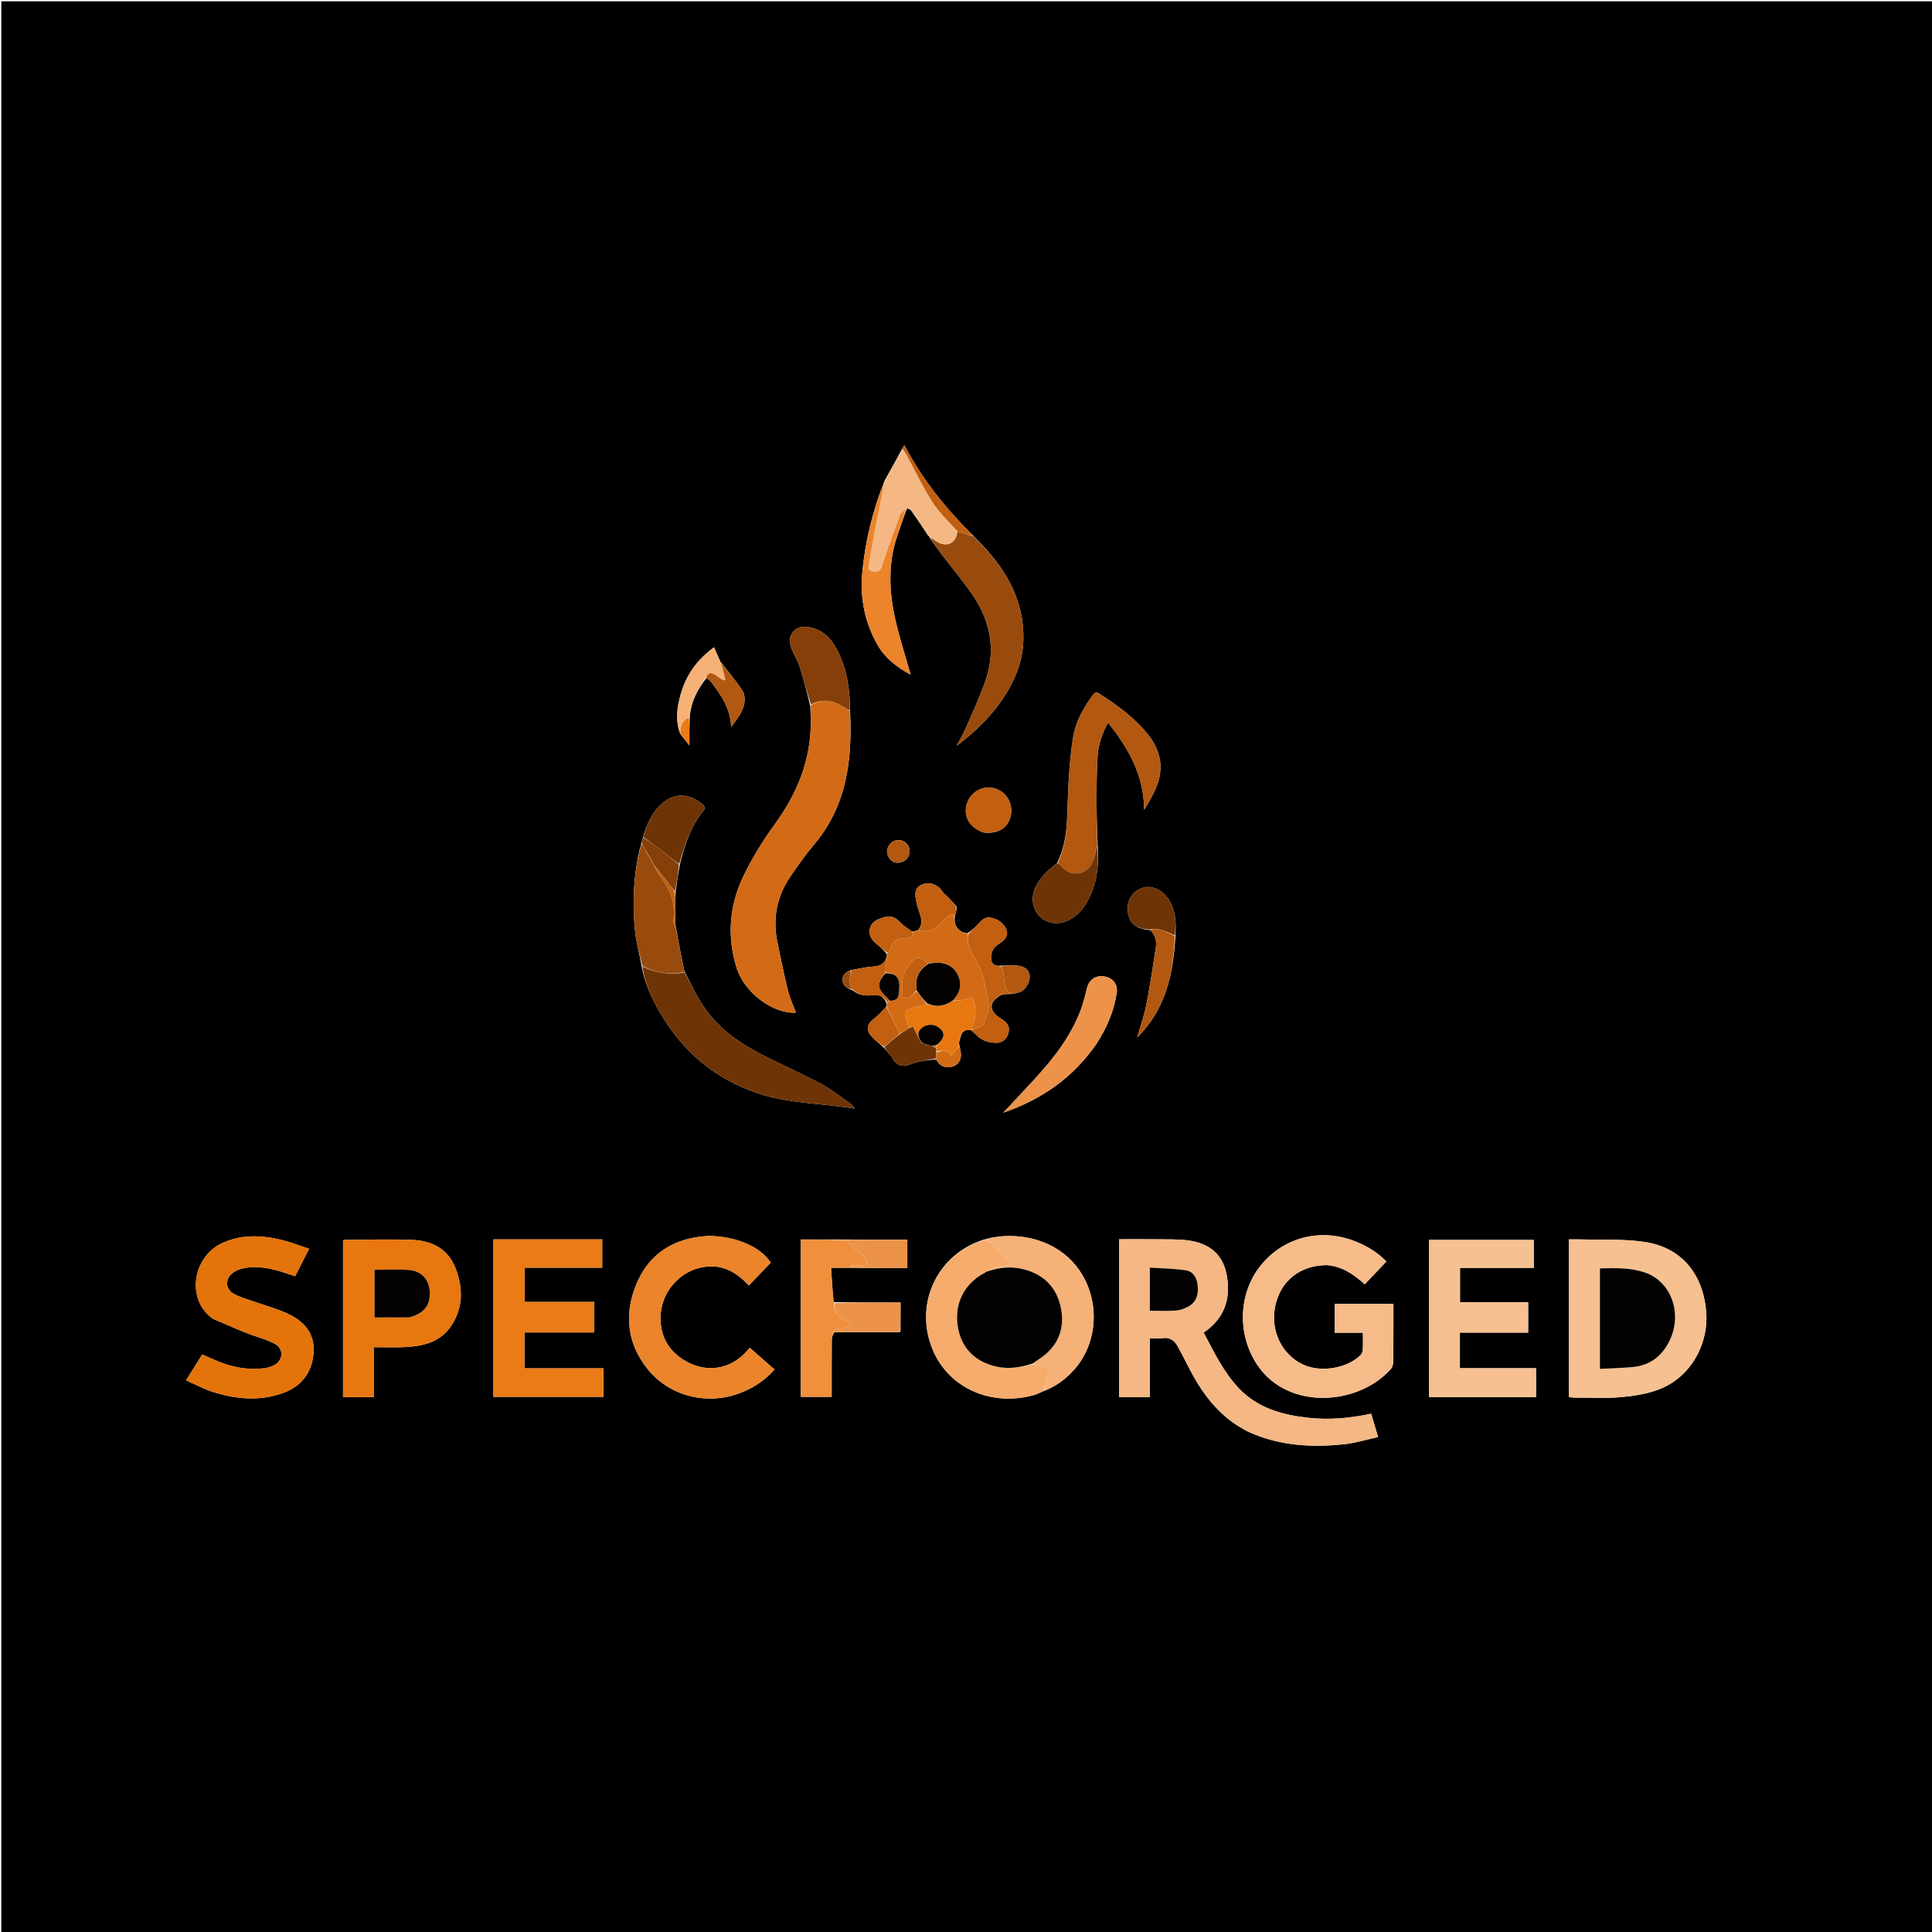 <svg version="1.1" id="Layer_1" xmlns="http://www.w3.org/2000/svg" xmlns:xlink="http://www.w3.org/1999/xlink" x="0px" y="0px"
	 width="100%" viewBox="0 0 1484 1484" enable-background="new 0 0 1484 1484" xml:space="preserve">
<path fill="#000000" opacity="1" stroke="none"
	d="
M677,1485
	C451.333,1485 226.167,1485 1,1485
	C1,990.333 1,495.667 1,1
	C495.666,1 990.333,1 1485,1
	C1485,495.666 1485,990.333 1485,1485
	C1215.833,1485 946.667,1485 677,1485
M739.107,793.104
	C739.107,793.104 739.12,793.217 739.637,793.023
	C739.839,792.727 740.042,792.431 740.115,792.113
	C740.115,792.113 740.107,792.244 740.717,792.082
	C741.004,791.781 741.29,791.481 742.305,791.187
	C743.517,791.159 744.73,791.131 745.864,791.079
	C745.864,791.079 745.841,791.158 746.295,791.646
	C747.652,792.858 749.09,793.992 750.351,795.296
	C754.308,799.387 759.351,800.821 764.768,800.994
	C770.291,801.17 774.122,797.504 774.838,792.042
	C775.536,786.714 771.963,784.422 768.208,782.02
	C759.165,776.236 759.521,769.033 769.509,763.984
	C769.662,763.909 769.816,763.835 770.743,763.784
	C772.544,763.618 774.346,763.453 776.811,763.499
	C779.2,762.974 781.789,762.865 783.937,761.837
	C788.425,759.687 791.793,752.946 790.714,748.471
	C789.432,743.149 784.898,741.972 780.359,741.607
	C776.601,741.304 772.778,741.81 768.214,741.738
	C764.625,742.437 761.917,740.51 761.404,737.518
	C760.928,734.749 761.62,731.241 763.076,728.831
	C764.525,726.434 767.589,725.026 769.903,723.133
	C772.853,720.719 774.565,717.69 772.984,713.921
	C770.814,708.746 766.416,706.035 761.153,704.92
	C756.588,703.953 753.818,706.992 751.07,710.076
	C748.9,712.511 746.353,714.61 743.314,716.768
	C742.432,716.769 741.55,716.771 740.241,716.291
	C739.83,716.2 739.419,716.109 738.493,715.566
	C734.438,713.177 732.804,709.53 733.376,704.373
	C733.827,702.575 734.278,700.777 734.862,698.328
	C734.787,697.896 734.712,697.464 734.727,696.332
	C732.936,694.313 731.194,692.249 729.341,690.289
	C727.353,688.187 724.811,686.464 723.317,684.071
	C720.821,680.074 715.239,677.575 709.969,678.859
	C705.365,679.981 702.63,683.123 703.175,688.438
	C703.657,693.141 705.158,697.8 706.682,702.318
	C708.24,706.938 708.441,711.075 704.85,714.807
	C704.85,714.807 704.886,714.702 704.161,714.786
	C703.255,715.127 702.349,715.469 701.203,715.584
	C701.203,715.584 700.885,715.678 700.299,715.368
	C697.218,713.017 693.749,711.024 691.151,708.225
	C687.688,704.494 683.905,703.018 679.132,704.532
	C674.341,706.052 669.361,707.686 668.139,713.46
	C666.982,718.928 670.125,722.53 674.104,725.695
	C676.547,727.639 678.765,729.866 681.084,732.692
	C681.189,733.163 681.295,733.634 681.111,734.775
	C679.711,740.336 675.988,742.139 670.456,742.446
	C664.955,742.752 659.519,744.221 653.349,745.193
	C649.815,746.688 646.801,748.988 647.138,753.088
	C647.492,757.381 651.06,759.152 655.209,760.849
	C659.768,764.567 665.071,765.107 670.64,764.422
	C675.429,763.833 679.077,765.29 680.904,770.745
	C680.934,771.497 680.965,772.249 680.587,773.544
	C677.586,776.51 674.886,779.891 671.514,782.348
	C666.206,786.217 664.904,790.835 669.194,795.795
	C671.969,799.003 675.602,801.47 679.097,804.887
	C681.318,807.58 683.969,810.029 685.674,813.017
	C689.446,819.63 694.143,819.499 700.609,817.022
	C706.354,814.822 712.754,814.331 719.049,813.773
	C721.515,818.678 725.989,820.715 731.252,819.329
	C736.065,818.062 738.532,814.385 738.055,808.775
	C737.89,806.841 737.183,804.952 736.783,802.334
	C736.687,801.872 736.591,801.409 736.766,800.227
	C737.321,798.287 737.876,796.348 738.44,794.245
	C738.44,794.245 738.378,794.396 738.841,794.107
	C738.967,793.772 739.094,793.438 739.107,793.104
M518.522,695.497
	C518.478,695.317 518.434,695.138 518.551,694.203
	C518.572,691.179 518.594,688.155 519.036,684.414
	C519.98,677.602 520.924,670.789 522.336,663.398
	C526.181,648.556 530.696,634.031 540.893,622.005
	C541.442,621.357 541.089,618.984 540.352,618.349
	C531.148,610.425 519.512,607.544 508.465,617.313
	C500.798,624.094 496.753,633.242 493.761,643.633
	C493.431,645.031 493.101,646.429 492.425,648.301
	C492.335,648.874 492.244,649.447 491.969,650.486
	C491.97,650.654 491.971,650.821 491.545,651.625
	C486.668,671.9 485.707,692.502 487.564,713.142
	C488.437,722.838 491.171,732.366 492.984,742.785
	C495.308,755.594 500.8,767.181 507.273,778.271
	C524.374,807.57 548.743,828.243 580.971,839.374
	C605.242,847.758 630.905,847.313 656.608,851.58
	C655.012,849.807 654.104,848.329 652.798,847.426
	C645.294,842.238 638.065,836.493 630.052,832.237
	C614.767,824.117 598.856,817.181 583.503,809.182
	C567.261,800.72 552.448,790.042 541.734,774.98
	C535.515,766.237 530.978,756.299 525.655,746.156
	C523.377,734.751 521.099,723.346 518.895,711.018
	C518.702,706.016 518.508,701.013 518.522,695.497
M748.012,412.008
	C748.012,412.008 747.851,412.005 747.531,411.444
	C726.68,390.918 708.47,368.36 694.602,341.852
	C693.864,343.292 693.426,344.148 692.552,345.512
	C688.353,353.25 684.154,360.988 679.458,369.247
	C670.285,392.303 664.384,416.225 662.254,440.891
	C660.602,460.024 664.43,478.387 674.007,495.275
	C679.817,505.52 688.701,512.352 699.487,518.206
	C696.024,506.18 692.595,495.067 689.636,483.831
	C683.255,459.604 680.958,435.308 689.402,410.997
	C691.743,404.257 693.967,397.476 696.722,390.242
	C697.782,390.825 699.211,391.145 699.841,392.032
	C704.307,398.314 708.609,404.712 713.033,411.59
	C713.316,411.759 713.599,411.929 713.904,412.089
	C713.904,412.089 713.894,412.112 713.903,412.821
	C716.819,416.85 719.663,420.935 722.667,424.897
	C731.106,436.026 740.239,446.687 747.95,458.295
	C761.446,478.611 764.916,500.81 756.56,524.063
	C752.351,535.778 747.179,547.156 742.201,558.581
	C740.058,563.497 737.302,568.146 734.825,572.917
	C750.572,560.884 764.357,547.288 774.323,530.213
	C781.32,518.226 785.748,505.472 786.055,491.469
	C786.754,459.593 771.48,435.24 749.413,413.543
	C748.945,413.085 748.477,412.627 748.012,412.008
M553.706,508.722
	C553.491,508.531 553.275,508.341 552.963,507.401
	C551.508,504.108 550.054,500.814 548.46,497.205
	C535.683,506.492 527.068,518.323 522.878,533.229
	C520.111,543.075 518.57,553.024 522.504,563.651
	C524.794,566.546 527.084,569.441 529.555,572.565
	C529.555,564.585 529.555,557.738 529.826,550.135
	C530.825,539.091 535.616,529.624 542.742,520.694
	C543.945,521.761 545.358,522.667 546.317,523.921
	C554.126,534.131 561.261,544.664 561.583,558.546
	C565.163,553.61 568.966,548.831 570.925,543.388
	C572.248,539.709 572.465,534.184 570.568,531.078
	C565.799,523.269 559.551,516.364 553.966,508.993
	C553.966,508.993 553.913,509.104 553.706,508.722
M883.529,714.454
	C887.24,717.928 888.558,722.533 887.881,727.195
	C885.708,742.155 883.386,757.11 880.465,771.937
	C878.799,780.392 875.854,788.595 873.485,796.911
	C895.282,775.412 901.348,748.159 902.88,718.22
	C903.429,709.165 903.094,700.266 898.457,692.079
	C894.24,684.633 885.921,680.084 879.158,681.587
	C870.72,683.462 865.352,690.99 866.239,699.705
	C867.193,709.084 872.585,713.646 883.529,714.454
M691.018,1023.246
	C691.018,1023.246 691.239,1023.093 691.239,1023.093
	C691.239,1023.093 691.029,1023.017 691.731,1022.341
	C691.731,1015.092 691.731,1007.842 691.731,1000.481
	C674.469,1000.481 657.72,1000.481 640.105,1000.219
	C639.521,991.596 638.938,982.973 638.319,973.811
	C649.442,973.811 659.184,973.811 669.863,973.987
	C678.781,973.987 687.698,973.987 696.93,973.987
	C696.93,966.404 696.93,959.381 696.93,952.194
	C677.776,952.194 658.9,952.194 639.094,952.039
	C631.162,952.039 623.229,952.039 615.113,952.039
	C615.113,992.863 615.113,1032.882 615.113,1072.938
	C623.087,1072.938 630.778,1072.938 638.832,1072.938
	C638.832,1057.847 638.781,1043.214 638.898,1028.583
	C638.912,1026.784 639.824,1024.993 640.842,1023.419
	C641.375,1023.303 641.908,1023.187 642.928,1023.38
	C643.473,1023.277 644.018,1023.173 645.376,1023.397
	C660.555,1023.281 675.735,1023.165 691.018,1023.246
M802.807,1068.077
	C811.711,1064.474 819.279,1058.722 825.448,1051.651
	C843.87,1030.538 844.897,997.993 828.683,975.186
	C809.144,947.701 773.16,945.778 753.209,952.973
	C718.551,965.408 702.193,1002.86 716.521,1036.97
	C728.836,1066.29 761.667,1080.847 794.518,1071.458
	C797.131,1070.71 799.548,1069.273 802.807,1068.077
M811.917,663.064
	C808.647,665.885 805.105,668.453 802.191,671.603
	C799.631,674.37 797.373,677.588 795.686,680.96
	C791.541,689.242 792.926,698.15 798.814,704.074
	C804.077,709.37 813.221,710.838 821.1,706.58
	C825.341,704.289 829.557,700.942 832.275,697.025
	C842.072,682.909 844.414,666.817 843.107,649.066
	C842.827,639.083 842.324,629.099 842.323,619.116
	C842.321,606.158 842.225,593.165 843.118,580.253
	C843.707,571.727 846.538,563.516 851.086,555.007
	C867.209,575.164 878.75,596.042 878.815,621.967
	C881.943,617.077 884.618,612.296 886.961,607.358
	C894.344,591.795 892.423,577.35 881.6,563.964
	C871.182,551.078 858.03,541.526 844.205,532.728
	C841.436,530.966 840.358,532.677 839.033,534.48
	C831.837,544.271 826.016,554.989 824.173,566.908
	C821.921,581.477 820.905,596.297 820.322,611.047
	C819.627,628.673 820.316,646.394 811.917,663.064
M622.342,542.04
	C622.488,545.865 622.718,549.689 622.765,553.515
	C623.127,583.407 612.474,609.276 595.086,633.2
	C585.934,645.793 577.598,659.26 570.897,673.289
	C560.203,695.682 558.306,719.434 565.805,743.4
	C571.823,762.634 593.745,778.799 611.368,777.848
	C609.342,772.364 606.735,766.904 605.318,761.151
	C602.214,748.544 599.56,735.819 597.001,723.085
	C593.41,705.219 596.763,688.558 606.943,673.495
	C612.717,664.951 618.719,656.488 625.362,648.616
	C650.623,618.682 654.788,583.266 652.933,545.196
	C652.804,529.017 650.437,513.297 642.78,498.797
	C638.429,490.555 632.336,484.156 622.773,482.032
	C617.613,480.886 612.595,481.091 609.051,485.527
	C605.662,489.771 606.419,494.614 608.451,499.261
	C610.319,503.533 612.814,507.588 614.207,512
	C617.254,521.651 619.777,531.467 622.342,542.04
M950.453,1095.011
	C953.5,1096.717 956.436,1098.671 959.611,1100.091
	C982.978,1110.547 1007.596,1111.983 1032.567,1109.313
	C1041.183,1108.392 1049.616,1105.764 1058.536,1103.828
	C1056.517,1097.07 1054.875,1091.573 1053.178,1085.892
	C1036.829,1089.396 1020.82,1090.858 1004.6,1089.008
	C984.842,1086.754 966.298,1081.671 951.923,1066.741
	C939.862,1054.213 932.593,1038.668 924.492,1023.555
	C925.828,1022.608 926.953,1021.894 927.985,1021.066
	C941.889,1009.915 945.428,995.085 942.07,978.456
	C938.846,962.489 927.647,954.615 912.168,952.722
	C904.439,951.777 896.553,952.011 888.736,951.914
	C879.122,951.794 869.505,951.886 859.63,951.886
	C859.63,992.695 859.63,1032.88 859.63,1073.098
	C867.593,1073.098 875.162,1073.098 883.153,1073.098
	C883.153,1057.965 883.153,1043.189 883.153,1027.927
	C886.681,1027.927 889.856,1028.313 892.9,1027.845
	C898.867,1026.927 902.371,1029.965 904.923,1034.647
	C908.027,1040.343 910.907,1046.161 913.903,1051.916
	C922.704,1068.826 933.645,1083.937 950.453,1095.011
M1019.266,971.776
	C1030.821,972.602 1039.756,978.816 1048.306,986.468
	C1054.012,980.452 1059.439,974.73 1064.906,968.966
	C1057.832,961.698 1049.961,957.149 1041.4,953.68
	C1013.735,942.471 983.731,950.833 966.495,974.543
	C949.776,997.542 951.083,1030.637 968.91,1052.657
	C993.312,1082.799 1043.783,1078.924 1068.315,1051.59
	C1069.493,1050.277 1070.117,1048.025 1070.146,1046.196
	C1070.337,1034.373 1070.293,1022.545 1070.323,1010.719
	C1070.33,1007.632 1070.323,1004.545 1070.323,1001.603
	C1054.79,1001.603 1040.042,1001.603 1025.276,1001.603
	C1025.276,1009.065 1025.276,1016.12 1025.276,1023.678
	C1032.572,1023.678 1039.514,1023.678 1046.866,1023.678
	C1046.866,1028.493 1047.043,1032.817 1046.767,1037.113
	C1046.674,1038.569 1045.758,1040.296 1044.67,1041.313
	C1034.018,1051.272 1014.311,1054.331 1001.078,1048.231
	C984.477,1040.58 975.567,1021.939 979.533,1003.161
	C983.605,983.887 998.427,971.886 1019.266,971.776
M1205.053,963.529
	C1205.053,999.984 1205.053,1036.439 1205.053,1073.085
	C1206.631,1073.269 1207.756,1073.515 1208.88,1073.514
	C1220.873,1073.501 1232.932,1074.205 1244.839,1073.176
	C1254.832,1072.313 1265.157,1070.738 1274.443,1067.162
	C1298.521,1057.891 1313.024,1032.312 1310.437,1006.203
	C1307.638,977.954 1291.212,958.333 1263.712,954.038
	C1247.404,951.491 1230.533,952.541 1213.914,952.006
	C1211.14,951.917 1208.361,951.994 1205.054,951.994
	C1205.054,955.959 1205.054,959.25 1205.053,963.529
M385.636,951.973
	C383.492,951.973 381.347,951.973 378.98,951.973
	C378.98,992.637 378.98,1032.866 378.98,1072.965
	C407.379,1072.965 435.41,1072.965 463.509,1072.965
	C463.509,1065.512 463.509,1058.585 463.509,1051.014
	C443.139,1051.014 423.067,1051.014 402.862,1051.014
	C402.862,1041.619 402.862,1032.875 402.862,1023.471
	C420.917,1023.471 438.622,1023.471 456.498,1023.471
	C456.498,1015.405 456.498,1008.006 456.498,1000.017
	C438.402,1000.017 420.672,1000.017 403.101,1000.017
	C403.101,991.034 403.101,982.653 403.101,973.732
	C423.181,973.732 442.758,973.732 462.571,973.732
	C462.571,966.231 462.571,959.286 462.571,951.974
	C437.172,951.974 411.886,951.974 385.636,951.973
M1158.494,1023.616
	C1163.578,1023.616 1168.663,1023.616 1173.808,1023.616
	C1173.808,1015.506 1173.808,1008.228 1173.808,1000.246
	C1156.24,1000.246 1138.877,1000.246 1121.451,1000.246
	C1121.451,991.145 1121.451,982.753 1121.451,973.86
	C1140.525,973.86 1159.261,973.86 1178.115,973.86
	C1178.115,966.291 1178.115,959.234 1178.115,952.418
	C1151.047,952.418 1124.326,952.418 1097.583,952.418
	C1097.583,992.949 1097.583,1032.981 1097.583,1073.193
	C1125.183,1073.193 1152.427,1073.193 1179.843,1073.193
	C1179.843,1065.758 1179.843,1058.663 1179.843,1050.959
	C1160.266,1050.959 1140.898,1050.959 1121.359,1050.959
	C1121.359,1041.614 1121.359,1032.879 1121.359,1023.615
	C1133.573,1023.615 1145.534,1023.615 1158.494,1023.616
M163.543,1012.967
	C172.072,1016.602 180.545,1020.379 189.149,1023.827
	C196.381,1026.725 204.159,1028.502 210.98,1032.124
	C218.492,1036.112 217.581,1045.401 209.829,1049.039
	C207.47,1050.146 204.773,1050.78 202.168,1051.068
	C189.969,1052.42 178.287,1050.171 167.024,1045.498
	C163.212,1043.917 159.446,1042.225 155.301,1040.428
	C151.264,1046.907 147.369,1053.158 142.932,1060.279
	C150.439,1063.557 156.91,1067.085 163.81,1069.256
	C181.486,1074.819 199.545,1076.375 217.307,1070.01
	C231.588,1064.892 239.852,1054.259 240.872,1038.899
	C241.876,1023.774 233.11,1014.573 220.439,1008.793
	C212.611,1005.222 204.178,1002.981 196.033,1000.096
	C190.71,998.211 185.164,996.74 180.173,994.192
	C173.015,990.538 172.487,982.312 178.961,977.541
	C181.396,975.746 184.592,974.615 187.605,974.042
	C196.987,972.258 206.181,973.874 215.209,976.528
	C218.982,977.636 222.682,978.992 226.663,980.319
	C230.233,973.331 233.598,966.743 237.429,959.244
	C230.049,956.809 223.57,954.195 216.853,952.55
	C201.018,948.672 185.241,947.885 169.961,955.214
	C148.159,965.67 142.682,998.179 163.543,1012.967
M287.308,1051.499
	C287.308,1046.07 287.308,1040.64 287.308,1034.789
	C295.659,1034.789 303.303,1035.1 310.913,1034.721
	C324.409,1034.047 337.402,1031.274 345.81,1019.453
	C355.972,1005.165 355.937,989.322 349.71,973.685
	C344.042,959.451 331.836,953.074 317.305,952.432
	C299.687,951.654 282.005,952.31 264.351,952.37
	C264.075,952.371 263.8,952.692 263.491,952.884
	C263.491,992.904 263.491,1032.934 263.491,1073.156
	C271.539,1073.156 279.128,1073.156 287.307,1073.156
	C287.307,1066.083 287.307,1059.291 287.308,1051.499
M544.593,949.337
	C542.269,949.516 539.931,949.591 537.623,949.891
	C513.712,953.004 496.815,965.655 488.12,988.08
	C479.323,1010.768 482.198,1032.644 497.466,1051.619
	C515.091,1073.524 545.568,1080.095 571.364,1068.846
	C580.245,1064.974 588.121,1059.617 594.921,1051.942
	C588.346,1046.168 582.139,1040.717 575.915,1035.251
	C557.996,1057.571 533.322,1053.124 518.647,1039.658
	C503.86,1026.09 504.452,1002.892 515.164,988.848
	C521.52,980.517 530.142,974.753 540.996,973.13
	C555.07,971.026 565.796,977.184 575.179,987.428
	C581.083,981.26 586.578,975.519 592.014,969.839
	C584.153,957.752 565.74,949.72 544.593,949.337
M842.225,801.758
	C849.995,789.753 855.651,776.905 857.755,762.655
	C858.702,756.245 855.076,751.305 848.613,750.083
	C841.943,748.823 836.575,752.347 835.033,758.646
	C833.653,764.284 832.285,769.973 830.266,775.399
	C822.702,795.725 809.699,812.529 795.225,828.308
	C787.278,836.972 779.195,845.513 770.664,854.654
	C800.319,844.417 824.265,827.725 842.225,801.758
M755.354,639.394
	C765.184,640.781 772.876,636.845 775.654,629.007
	C779.081,619.336 774.38,609.187 764.945,605.885
	C755.878,602.713 746.147,607.538 742.894,616.819
	C739.535,626.403 744.243,635.442 755.354,639.394
M698.396,651.344
	C696.255,644.611 687.802,643.516 683.911,647.997
	C681.112,651.219 680.441,654.814 682.671,658.55
	C684.926,662.328 688.492,663.518 692.556,662.158
	C697.259,660.584 699.343,657.103 698.396,651.344
z"/>
<path fill="#F5B884" opacity="1" stroke="none"
	d="
M950.154,1094.811
	C933.645,1083.937 922.704,1068.826 913.903,1051.916
	C910.907,1046.161 908.027,1040.343 904.923,1034.647
	C902.371,1029.965 898.867,1026.927 892.9,1027.845
	C889.856,1028.313 886.681,1027.927 883.153,1027.927
	C883.153,1043.189 883.153,1057.965 883.153,1073.098
	C875.162,1073.098 867.593,1073.098 859.63,1073.098
	C859.63,1032.88 859.63,992.695 859.63,951.886
	C869.505,951.886 879.122,951.794 888.736,951.914
	C896.553,952.011 904.439,951.777 912.168,952.722
	C927.647,954.615 938.846,962.489 942.07,978.456
	C945.428,995.085 941.889,1009.915 927.985,1021.066
	C926.953,1021.894 925.828,1022.608 924.492,1023.555
	C932.593,1038.668 939.862,1054.213 951.923,1066.741
	C966.298,1081.671 984.842,1086.754 1004.6,1089.008
	C1020.82,1090.858 1036.829,1089.396 1053.178,1085.892
	C1054.875,1091.573 1056.517,1097.07 1058.536,1103.828
	C1049.616,1105.764 1041.183,1108.392 1032.567,1109.313
	C1007.596,1111.983 982.978,1110.547 959.611,1100.091
	C956.436,1098.671 953.5,1096.717 950.154,1094.811
M883.183,1000.354
	C883.183,1002.446 883.183,1004.537 883.183,1006.783
	C890.388,1006.783 896.878,1007.173 903.289,1006.627
	C906.785,1006.33 910.478,1004.995 913.498,1003.164
	C919.472,999.544 920.636,993.454 919.9,987.006
	C919.267,981.455 916.48,976.594 910.861,975.755
	C901.822,974.406 892.597,974.3 883.209,973.652
	C883.209,983.117 883.209,991.251 883.183,1000.354
z"/>
<path fill="#D36B16" opacity="1" stroke="none"
	d="
M652.755,546.121
	C654.788,583.266 650.623,618.682 625.362,648.616
	C618.719,656.488 612.717,664.951 606.943,673.495
	C596.763,688.558 593.41,705.219 597.001,723.085
	C599.56,735.819 602.214,748.544 605.318,761.151
	C606.735,766.904 609.342,772.364 611.368,777.848
	C593.745,778.799 571.823,762.634 565.805,743.4
	C558.306,719.434 560.203,695.682 570.897,673.289
	C577.598,659.26 585.934,645.793 595.086,633.2
	C612.474,609.276 623.127,583.407 622.765,553.515
	C622.718,549.689 622.488,545.865 622.78,541.589
	C631.979,536.372 640.222,538.022 648.182,543.153
	C649.71,544.137 651.231,545.132 652.755,546.121
z"/>
<path fill="#F6BB89" opacity="1" stroke="none"
	d="
M1018.811,971.752
	C998.427,971.886 983.605,983.887 979.533,1003.161
	C975.567,1021.939 984.477,1040.58 1001.078,1048.231
	C1014.311,1054.331 1034.018,1051.272 1044.67,1041.313
	C1045.758,1040.296 1046.674,1038.569 1046.767,1037.113
	C1047.043,1032.817 1046.866,1028.493 1046.866,1023.678
	C1039.514,1023.678 1032.572,1023.678 1025.276,1023.678
	C1025.276,1016.12 1025.276,1009.065 1025.276,1001.603
	C1040.042,1001.603 1054.79,1001.603 1070.323,1001.603
	C1070.323,1004.545 1070.33,1007.632 1070.323,1010.719
	C1070.293,1022.545 1070.337,1034.373 1070.146,1046.196
	C1070.117,1048.025 1069.493,1050.277 1068.315,1051.59
	C1043.783,1078.924 993.312,1082.799 968.91,1052.657
	C951.083,1030.637 949.776,997.542 966.495,974.543
	C983.731,950.833 1013.735,942.471 1041.4,953.68
	C1049.961,957.149 1057.832,961.698 1064.906,968.966
	C1059.439,974.73 1054.012,980.452 1048.306,986.468
	C1039.756,978.816 1030.821,972.602 1018.811,971.752
z"/>
<path fill="#F6C091" opacity="1" stroke="none"
	d="
M1205.054,963.035
	C1205.054,959.25 1205.054,955.959 1205.054,951.994
	C1208.361,951.994 1211.14,951.917 1213.914,952.006
	C1230.533,952.541 1247.404,951.491 1263.712,954.038
	C1291.212,958.333 1307.638,977.954 1310.437,1006.203
	C1313.024,1032.312 1298.521,1057.891 1274.443,1067.162
	C1265.157,1070.738 1254.832,1072.313 1244.839,1073.176
	C1232.932,1074.205 1220.873,1073.501 1208.88,1073.514
	C1207.756,1073.515 1206.631,1073.269 1205.053,1073.085
	C1205.053,1036.439 1205.053,999.984 1205.054,963.035
M1228.93,1001.5
	C1228.93,1017.908 1228.93,1034.316 1228.93,1051.456
	C1237.868,1050.97 1246.165,1050.81 1254.399,1050.006
	C1267.636,1048.713 1276.823,1041.437 1282.505,1029.608
	C1292.543,1008.707 1283.569,984.133 1263.34,977.387
	C1252.286,973.701 1240.826,973.953 1228.93,974.271
	C1228.93,983.262 1228.93,991.881 1228.93,1001.5
z"/>
<path fill="#EA7B16" opacity="1" stroke="none"
	d="
M386.118,951.974
	C411.886,951.974 437.172,951.974 462.571,951.974
	C462.571,959.286 462.571,966.231 462.571,973.732
	C442.758,973.732 423.181,973.732 403.101,973.732
	C403.101,982.653 403.101,991.034 403.101,1000.017
	C420.672,1000.017 438.402,1000.017 456.498,1000.017
	C456.498,1008.006 456.498,1015.405 456.498,1023.471
	C438.622,1023.471 420.917,1023.471 402.862,1023.471
	C402.862,1032.875 402.862,1041.619 402.862,1051.014
	C423.067,1051.014 443.139,1051.014 463.509,1051.014
	C463.509,1058.585 463.509,1065.512 463.509,1072.965
	C435.41,1072.965 407.379,1072.965 378.98,1072.965
	C378.98,1032.866 378.98,992.637 378.98,951.973
	C381.347,951.973 383.492,951.973 386.118,951.974
z"/>
<path fill="#F6C091" opacity="1" stroke="none"
	d="
M1157.995,1023.615
	C1145.534,1023.615 1133.573,1023.615 1121.359,1023.615
	C1121.359,1032.879 1121.359,1041.614 1121.359,1050.959
	C1140.898,1050.959 1160.266,1050.959 1179.843,1050.959
	C1179.843,1058.663 1179.843,1065.758 1179.843,1073.193
	C1152.427,1073.193 1125.183,1073.193 1097.583,1073.193
	C1097.583,1032.981 1097.583,992.949 1097.583,952.418
	C1124.326,952.418 1151.047,952.418 1178.115,952.418
	C1178.115,959.234 1178.115,966.291 1178.115,973.86
	C1159.261,973.86 1140.525,973.86 1121.451,973.86
	C1121.451,982.753 1121.451,991.145 1121.451,1000.246
	C1138.877,1000.246 1156.24,1000.246 1173.808,1000.246
	C1173.808,1008.228 1173.808,1015.506 1173.808,1023.616
	C1168.663,1023.616 1163.578,1023.616 1157.995,1023.615
z"/>
<path fill="#E4730A" opacity="1" stroke="none"
	d="
M163.268,1012.74
	C142.682,998.179 148.159,965.67 169.961,955.214
	C185.241,947.885 201.018,948.672 216.853,952.55
	C223.57,954.195 230.049,956.809 237.429,959.244
	C233.598,966.743 230.233,973.331 226.663,980.319
	C222.682,978.992 218.982,977.636 215.209,976.528
	C206.181,973.874 196.987,972.258 187.605,974.042
	C184.592,974.615 181.396,975.746 178.961,977.541
	C172.487,982.312 173.015,990.538 180.173,994.192
	C185.164,996.74 190.71,998.211 196.033,1000.096
	C204.178,1002.981 212.611,1005.222 220.439,1008.793
	C233.11,1014.573 241.876,1023.774 240.872,1038.899
	C239.852,1054.259 231.588,1064.892 217.307,1070.01
	C199.545,1076.375 181.486,1074.819 163.81,1069.256
	C156.91,1067.085 150.439,1063.557 142.932,1060.279
	C147.369,1053.158 151.264,1046.907 155.301,1040.428
	C159.446,1042.225 163.212,1043.917 167.024,1045.498
	C178.287,1050.171 189.969,1052.42 202.168,1051.068
	C204.773,1050.78 207.47,1050.146 209.829,1049.039
	C217.581,1045.401 218.492,1036.112 210.98,1032.124
	C204.159,1028.502 196.381,1026.725 189.149,1023.827
	C180.545,1020.379 172.072,1016.602 163.268,1012.74
z"/>
<path fill="#E8770F" opacity="1" stroke="none"
	d="
M287.307,1051.999
	C287.307,1059.291 287.307,1066.083 287.307,1073.156
	C279.128,1073.156 271.539,1073.156 263.491,1073.156
	C263.491,1032.934 263.491,992.904 263.491,952.884
	C263.8,952.692 264.075,952.371 264.351,952.37
	C282.005,952.31 299.687,951.654 317.305,952.432
	C331.836,953.074 344.042,959.451 349.71,973.685
	C355.937,989.322 355.972,1005.165 345.81,1019.453
	C337.402,1031.274 324.409,1034.047 310.913,1034.721
	C303.303,1035.1 295.659,1034.789 287.308,1034.789
	C287.308,1040.64 287.308,1046.07 287.307,1051.999
M314.87,1011.845
	C325.765,1008.881 330.576,1002.688 330.099,992.242
	C329.687,983.238 324.134,976.472 314.656,975.557
	C305.812,974.704 296.82,975.375 287.67,975.375
	C287.67,987.558 287.67,999.71 287.67,1011.962
	C296.744,1011.962 305.366,1011.962 314.87,1011.845
z"/>
<path fill="#EB842B" opacity="1" stroke="none"
	d="
M545.062,949.335
	C565.74,949.72 584.153,957.752 592.014,969.839
	C586.578,975.519 581.083,981.26 575.179,987.428
	C565.796,977.184 555.07,971.026 540.996,973.13
	C530.142,974.753 521.52,980.517 515.164,988.848
	C504.452,1002.892 503.86,1026.09 518.647,1039.658
	C533.322,1053.124 557.996,1057.571 575.915,1035.251
	C582.139,1040.717 588.346,1046.168 594.921,1051.942
	C588.121,1059.617 580.245,1064.974 571.364,1068.846
	C545.568,1080.095 515.091,1073.524 497.466,1051.619
	C482.198,1032.644 479.323,1010.768 488.12,988.08
	C496.815,965.655 513.712,953.004 537.623,949.891
	C539.931,949.591 542.269,949.516 545.062,949.335
z"/>
<path fill="#6F3406" opacity="1" stroke="none"
	d="
M525.684,746.898
	C530.978,756.299 535.515,766.237 541.734,774.98
	C552.448,790.042 567.261,800.72 583.503,809.182
	C598.856,817.181 614.767,824.117 630.052,832.237
	C638.065,836.493 645.294,842.238 652.798,847.426
	C654.104,848.329 655.012,849.807 656.608,851.58
	C630.905,847.313 605.242,847.758 580.971,839.374
	C548.743,828.243 524.374,807.57 507.273,778.271
	C500.8,767.181 495.308,755.594 493.392,742.393
	C503.853,747.382 514.477,749.039 525.684,746.898
z"/>
<path fill="#B25810" opacity="1" stroke="none"
	d="
M812.523,662.909
	C820.316,646.394 819.627,628.673 820.322,611.047
	C820.905,596.297 821.921,581.477 824.173,566.908
	C826.016,554.989 831.837,544.271 839.033,534.48
	C840.358,532.677 841.436,530.966 844.205,532.728
	C858.03,541.526 871.182,551.078 881.6,563.964
	C892.423,577.35 894.344,591.795 886.961,607.358
	C884.618,612.296 881.943,617.077 878.815,621.967
	C878.75,596.042 867.209,575.164 851.086,555.007
	C846.538,563.516 843.707,571.727 843.118,580.253
	C842.225,593.165 842.321,606.158 842.323,619.116
	C842.324,629.099 842.827,639.083 842.821,649.819
	C841.538,654.236 840.894,658.042 839.48,661.536
	C835.096,672.372 822.492,674.137 815.062,665.142
	C814.353,664.284 813.376,663.648 812.523,662.909
z"/>
<path fill="#F6AC6C" opacity="1" stroke="none"
	d="
M802.056,1068.157
	C799.548,1069.273 797.131,1070.71 794.518,1071.458
	C761.667,1080.847 728.836,1066.29 716.521,1036.97
	C702.193,1002.86 718.551,965.408 754.005,952.976
	C758.907,952.71 761.874,954.136 764.572,957.57
	C767.547,961.356 771.618,964.271 775.119,967.661
	C775.856,968.375 776.194,969.502 776.716,970.438
	C775.778,970.95 774.889,971.744 773.892,971.919
	C770.965,972.431 767.88,972.316 765.075,973.167
	C762.268,974.018 759.725,975.737 757.058,977.046
	C757.051,977.016 757.111,977.032 756.92,977.119
	C756.478,977.336 756.249,977.494 755.763,977.905
	C754.632,978.641 753.762,979.132 752.924,979.672
	C738.985,988.67 732.618,1003.844 736.043,1020.839
	C739.081,1035.915 749.255,1046.213 765.83,1049.795
	C775.085,1051.795 784.015,1050.268 793.124,1047.965
	C796.667,1048.906 800.027,1049.452 803.265,1050.406
	C804.233,1050.692 805.656,1052.271 805.519,1053.004
	C804.564,1058.093 803.253,1063.114 802.056,1068.157
z"/>
<path fill="#994B0D" opacity="1" stroke="none"
	d="
M749.566,414.016
	C771.48,435.24 786.754,459.593 786.055,491.469
	C785.748,505.472 781.32,518.226 774.323,530.213
	C764.357,547.288 750.572,560.884 734.825,572.917
	C737.302,568.146 740.058,563.497 742.201,558.581
	C747.179,547.156 752.351,535.778 756.56,524.063
	C764.916,500.81 761.446,478.611 747.95,458.295
	C740.239,446.687 731.106,436.026 722.667,424.897
	C719.663,420.935 716.819,416.85 714.228,412.553
	C716.713,413.817 718.704,415.71 721.065,416.813
	C728.62,420.342 734.615,416.472 735.349,408.103
	C739.763,409.43 743.807,410.718 747.851,412.005
	C747.851,412.005 748.012,412.008 748.098,412.325
	C748.646,413.1 749.106,413.558 749.566,414.016
z"/>
<path fill="#F6B177" opacity="1" stroke="none"
	d="
M757.065,977.076
	C759.725,975.737 762.268,974.018 765.075,973.167
	C767.88,972.316 770.965,972.431 773.892,971.919
	C774.889,971.744 775.778,970.95 776.716,970.438
	C776.194,969.502 775.856,968.375 775.119,967.661
	C771.618,964.271 767.547,961.356 764.572,957.57
	C761.874,954.136 758.907,952.71 754.381,952.986
	C773.16,945.778 809.144,947.701 828.683,975.186
	C844.897,997.993 843.87,1030.538 825.448,1051.651
	C819.279,1058.722 811.711,1064.474 802.431,1068.117
	C803.253,1063.114 804.564,1058.093 805.519,1053.004
	C805.656,1052.271 804.233,1050.692 803.265,1050.406
	C800.027,1049.452 796.667,1048.906 793.297,1047.671
	C795.286,1045.801 797.374,1044.523 799.375,1043.121
	C812.545,1033.89 817.897,1021.129 815.039,1005.481
	C812.109,989.443 802.278,979.133 786.434,974.989
	C776.48,972.385 766.661,973.631 757.065,977.076
z"/>
<path fill="#F08F3C" opacity="1" stroke="none"
	d="
M640.32,1023.198
	C639.824,1024.993 638.912,1026.784 638.898,1028.583
	C638.781,1043.214 638.832,1057.847 638.832,1072.938
	C630.778,1072.938 623.087,1072.938 615.113,1072.938
	C615.113,1032.882 615.113,992.863 615.113,952.039
	C623.229,952.039 631.162,952.039 639.906,952.323
	C646.619,952.833 652.736,952.531 655.967,959.091
	C656.144,959.451 656.864,959.503 657.23,959.816
	C659.79,962.007 662.635,963.966 664.777,966.514
	C666.931,969.076 665.533,971.647 662.059,971.925
	C659.278,972.147 656.466,971.97 653.667,971.97
	C653.681,972.182 653.694,972.395 653.708,972.607
	C658.781,973.008 663.854,973.41 668.927,973.811
	C659.184,973.811 649.442,973.811 638.319,973.811
	C638.938,982.973 639.521,991.596 640.547,1000.752
	C640.106,1008.632 644.959,1012.097 650.326,1015.33
	C651.546,1016.064 652.374,1017.449 653.383,1018.535
	C652.081,1018.913 650.79,1019.337 649.474,1019.659
	C646.329,1020.429 643.172,1021.15 640.034,1021.946
	C640.024,1021.949 640.22,1022.763 640.32,1023.198
z"/>
<path fill="#D36B16" opacity="1" stroke="none"
	d="
M700.885,715.678
	C700.885,715.678 701.203,715.584 701.717,715.745
	C703.117,715.505 704.001,715.103 704.886,714.702
	C704.886,714.702 704.85,714.807 705.191,714.858
	C711.522,715.86 716.886,714.789 721.272,710.243
	C723.449,707.987 725.563,705.575 728.102,703.802
	C729.483,702.837 732.418,700.223 732.975,704.946
	C732.804,709.53 734.438,713.177 738.984,715.997
	C739.873,716.543 740.27,716.658 740.668,716.772
	C741.55,716.771 742.432,716.769 743.636,717.224
	C742.698,721.689 743.433,725.245 745.255,729.118
	C749.59,738.332 755.963,746.76 756.71,757.467
	C756.857,759.567 757.933,761.586 758.28,763.691
	C758.828,767.021 759.595,770.423 759.385,773.739
	C759.188,776.854 757.912,779.917 756.98,782.963
	C756.484,784.582 756.143,786.865 754.976,787.537
	C752.168,789.155 748.915,790.001 745.841,791.158
	C745.841,791.158 745.864,791.079 745.984,790.715
	C749.408,783.912 749.594,777.08 748.498,770.141
	C747.984,766.894 746.584,765.953 742.982,767.287
	C739.496,768.578 735.465,768.394 731.823,768.543
	C737.096,763.015 739.013,756.927 736.232,749.997
	C733.647,743.558 728.459,740.132 721.664,739.495
	C718.922,739.237 716.093,739.916 712.988,739.996
	C705.786,733.979 704.109,734.123 698.231,741.366
	C692.562,748.351 692.411,756.62 693.294,764.954
	C693.379,765.751 696.66,767.225 697.46,766.74
	C699.923,765.248 701.901,762.957 704.129,761.332
	C706.809,764.748 709.428,767.808 711.93,771.225
	C710.178,771.975 708.519,772.286 706.916,772.78
	C702.949,774.004 698.322,774.5 695.386,776.978
	C694.185,777.992 696.6,783.382 697.508,786.743
	C697.755,787.658 698.505,788.437 698.805,789.511
	C696.089,791.27 693.592,792.795 690.934,793.992
	C687.514,786.777 684.255,779.889 680.995,773.001
	C680.965,772.249 680.934,771.497 681.239,770.219
	C682.159,769.402 682.743,769.111 683.698,768.837
	C689.717,768.02 690.334,767.088 690.775,758.718
	C691.187,750.893 688.099,747.479 680.107,746.969
	C680.111,744.787 680.423,742.868 680.66,740.94
	C680.94,738.666 681.156,736.384 681.4,734.105
	C681.295,733.634 681.189,733.163 681.391,732.176
	C682.333,731.154 683.426,730.729 683.534,730.128
	C684.86,722.719 689.69,720.281 696.611,720.567
	C697.398,720.599 698.194,720.148 699,720.001
	C701.799,719.492 701.974,717.868 700.885,715.678
z"/>
<path fill="#994B0D" opacity="1" stroke="none"
	d="
M525.67,746.527
	C514.477,749.039 503.853,747.382 493.431,741.987
	C491.171,732.366 488.437,722.838 487.564,713.142
	C485.707,692.502 486.668,671.9 491.891,651.224
	C492.447,650.538 492.419,650.27 492.153,650.019
	C492.244,649.447 492.335,648.874 492.869,648.294
	C494.544,650.52 495.774,652.753 496.869,655.227
	C497.836,656.981 498.938,658.494 500.018,660.005
	C499.996,660.003 499.998,659.958 500.004,660.307
	C500.681,661.769 501.352,662.881 502.01,663.996
	C501.996,663.998 502.015,663.977 502.062,664.327
	C503.422,666.972 504.485,669.463 506.092,671.53
	C514.296,682.085 519.348,693.506 517.125,707.304
	C516.897,708.722 518.218,710.389 518.82,711.941
	C521.099,723.346 523.377,734.751 525.67,746.527
z"/>
<path fill="#ED9349" opacity="1" stroke="none"
	d="
M842.024,802.057
	C824.265,827.725 800.319,844.417 770.664,854.654
	C779.195,845.513 787.278,836.972 795.225,828.308
	C809.699,812.529 822.702,795.725 830.266,775.399
	C832.285,769.973 833.653,764.284 835.033,758.646
	C836.575,752.347 841.943,748.823 848.613,750.083
	C855.076,751.305 858.702,756.245 857.755,762.655
	C855.651,776.905 849.995,789.753 842.024,802.057
z"/>
<path fill="#F5B884" opacity="1" stroke="none"
	d="
M734.979,408.064
	C734.615,416.472 728.62,420.342 721.065,416.813
	C718.704,415.71 716.713,413.817 714.224,412.199
	C713.894,412.112 713.904,412.089 713.857,411.838
	C713.528,411.416 713.245,411.245 712.963,411.073
	C708.609,404.712 704.307,398.314 699.841,392.032
	C699.211,391.145 697.782,390.825 696.156,390.531
	C694.148,392.344 692.044,393.622 691.372,395.432
	C686.52,408.502 681.686,421.594 677.458,434.873
	C676.078,439.208 673.44,439.295 670.297,438.957
	C666.734,438.573 667.057,435.705 667.481,433.201
	C669.032,424.042 670.544,414.873 672.328,405.757
	C674.747,393.389 677.401,381.068 679.955,368.726
	C684.154,360.988 688.353,353.25 693.104,345.368
	C694.537,346.597 695.508,347.92 696.284,349.35
	C702.85,361.456 708.741,373.991 716.141,385.561
	C721.368,393.735 728.627,400.61 734.979,408.064
z"/>
<path fill="#EB842B" opacity="1" stroke="none"
	d="
M679.707,368.987
	C677.401,381.068 674.747,393.389 672.328,405.757
	C670.544,414.873 669.032,424.042 667.481,433.201
	C667.057,435.705 666.734,438.573 670.297,438.957
	C673.44,439.295 676.078,439.208 677.458,434.873
	C681.686,421.594 686.52,408.502 691.372,395.432
	C692.044,393.622 694.148,392.344 695.917,390.767
	C693.967,397.476 691.743,404.257 689.402,410.997
	C680.958,435.308 683.255,459.604 689.636,483.831
	C692.595,495.067 696.024,506.18 699.487,518.206
	C688.701,512.352 679.817,505.52 674.007,495.275
	C664.43,478.387 660.602,460.024 662.254,440.891
	C664.384,416.225 670.285,392.303 679.707,368.987
z"/>
<path fill="#863F09" opacity="1" stroke="none"
	d="
M652.844,545.659
	C651.231,545.132 649.71,544.137 648.182,543.153
	C640.222,538.022 631.979,536.372 622.866,541.177
	C619.777,531.467 617.254,521.651 614.207,512
	C612.814,507.588 610.319,503.533 608.451,499.261
	C606.419,494.614 605.662,489.771 609.051,485.527
	C612.595,481.091 617.613,480.886 622.773,482.032
	C632.336,484.156 638.429,490.555 642.78,498.797
	C650.437,513.297 652.804,529.017 652.844,545.659
z"/>
<path fill="#6F3406" opacity="1" stroke="none"
	d="
M812.22,662.986
	C813.376,663.648 814.353,664.284 815.062,665.142
	C822.492,674.137 835.096,672.372 839.48,661.536
	C840.894,658.042 841.538,654.236 842.778,650.286
	C844.414,666.817 842.072,682.909 832.275,697.025
	C829.557,700.942 825.341,704.289 821.1,706.58
	C813.221,710.838 804.077,709.37 798.814,704.074
	C792.926,698.15 791.541,689.242 795.686,680.96
	C797.373,677.588 799.631,674.37 802.191,671.603
	C805.105,668.453 808.647,665.885 812.22,662.986
z"/>
<path fill="#C25F10" opacity="1" stroke="none"
	d="
M746.068,791.402
	C748.915,790.001 752.168,789.155 754.976,787.537
	C756.143,786.865 756.484,784.582 756.98,782.963
	C757.912,779.917 759.188,776.854 759.385,773.739
	C759.595,770.423 758.828,767.021 758.28,763.691
	C757.933,761.586 756.857,759.567 756.71,757.467
	C755.963,746.76 749.59,738.332 745.255,729.118
	C743.433,725.245 742.698,721.689 743.966,717.269
	C746.353,714.61 748.9,712.511 751.07,710.076
	C753.818,706.992 756.588,703.953 761.153,704.92
	C766.416,706.035 770.814,708.746 772.984,713.921
	C774.565,717.69 772.853,720.719 769.903,723.133
	C767.589,725.026 764.525,726.434 763.076,728.831
	C761.62,731.241 760.928,734.749 761.404,737.518
	C761.917,740.51 764.625,742.437 768.849,742.144
	C769.994,744.886 770.654,747.201 770.982,749.563
	C771.675,754.544 771.153,759.938 776.148,763.287
	C774.346,763.453 772.544,763.618 770.232,763.683
	C769.385,763.522 769.144,763.654 768.998,763.979
	C759.521,769.033 759.165,776.236 768.208,782.02
	C771.963,784.422 775.536,786.714 774.838,792.042
	C774.122,797.504 770.291,801.17 764.768,800.994
	C759.351,800.821 754.308,799.387 750.351,795.296
	C749.09,793.992 747.652,792.858 746.068,791.402
z"/>
<path fill="#6F3406" opacity="1" stroke="none"
	d="
M494.194,643.041
	C496.753,633.242 500.798,624.094 508.465,617.313
	C519.512,607.544 531.148,610.425 540.352,618.349
	C541.089,618.984 541.442,621.357 540.893,622.005
	C530.696,634.031 526.181,648.556 521.75,663.686
	C516.348,660.063 511.592,656.074 506.699,652.262
	C502.615,649.081 498.369,646.107 494.194,643.041
z"/>
<path fill="#E8770F" opacity="1" stroke="none"
	d="
M731.673,768.857
	C735.465,768.394 739.496,768.578 742.982,767.287
	C746.584,765.953 747.984,766.894 748.498,770.141
	C749.594,777.08 749.408,783.912 746.024,790.727
	C744.73,791.131 743.517,791.159 741.635,791.268
	C740.679,791.648 740.393,791.946 740.107,792.244
	C740.107,792.244 740.115,792.113 739.925,792.226
	C739.531,792.632 739.326,792.924 739.12,793.217
	C739.12,793.217 739.107,793.104 738.929,793.248
	C738.627,793.727 738.502,794.061 738.378,794.396
	C738.378,794.396 738.44,794.245 738.084,794.305
	C737.317,796.558 736.906,798.753 736.495,800.947
	C736.591,801.409 736.687,801.872 736.571,802.974
	C734.651,806.013 732.942,808.413 730.815,811.401
	C727.791,805.509 723.444,807.209 719.248,807.577
	C719.096,806.49 719.004,805.765 719.14,804.818
	C719.554,804.002 719.739,803.406 720.118,802.537
	C726.036,797.404 726.179,792.887 720.732,788.991
	C717.043,786.353 711.708,786.638 708.241,789.415
	C703.425,793.273 705.592,797.094 707.708,800.97
	C705.438,797.075 703.53,793.196 701.318,788.7
	C701.406,788.677 700.215,788.978 699.024,789.278
	C698.505,788.437 697.755,787.658 697.508,786.743
	C696.6,783.382 694.185,777.992 695.386,776.978
	C698.322,774.5 702.949,774.004 706.916,772.78
	C708.519,772.286 710.178,771.975 712.305,771.28
	C719.501,773.932 725.734,772.704 731.673,768.857
z"/>
<path fill="#ED9349" opacity="1" stroke="none"
	d="
M640.581,1023.308
	C640.22,1022.763 640.024,1021.949 640.034,1021.946
	C643.172,1021.15 646.329,1020.429 649.474,1019.659
	C650.79,1019.337 652.081,1018.913 653.383,1018.535
	C652.374,1017.449 651.546,1016.064 650.326,1015.33
	C644.959,1012.097 640.106,1008.632 640.981,1000.883
	C657.72,1000.481 674.469,1000.481 691.731,1000.481
	C691.731,1007.842 691.731,1015.092 691.351,1022.683
	C690.971,1023.025 690.915,1023.05 690.915,1023.05
	C675.735,1023.165 660.555,1023.281 644.438,1023.24
	C643.147,1023.079 642.793,1023.076 642.44,1023.072
	C641.908,1023.187 641.375,1023.303 640.581,1023.308
z"/>
<path fill="#6F3406" opacity="1" stroke="none"
	d="
M883.062,713.936
	C872.585,713.646 867.193,709.084 866.239,699.705
	C865.352,690.99 870.72,683.462 879.158,681.587
	C885.921,680.084 894.24,684.633 898.457,692.079
	C903.094,700.266 903.429,709.165 902.446,718.585
	C896.131,715.633 890.216,712.444 883.062,713.936
z"/>
<path fill="#C25F10" opacity="1" stroke="none"
	d="
M754.957,639.305
	C744.243,635.442 739.535,626.403 742.894,616.819
	C746.147,607.538 755.878,602.713 764.945,605.885
	C774.38,609.187 779.081,619.336 775.654,629.007
	C772.876,636.845 765.184,640.781 754.957,639.305
z"/>
<path fill="#B25810" opacity="1" stroke="none"
	d="
M883.295,714.195
	C890.216,712.444 896.131,715.633 902.334,719.05
	C901.348,748.159 895.282,775.412 873.485,796.911
	C875.854,788.595 878.799,780.392 880.465,771.937
	C883.386,757.11 885.708,742.155 887.881,727.195
	C888.558,722.533 887.24,717.928 883.295,714.195
z"/>
<path fill="#ED9349" opacity="1" stroke="none"
	d="
M669.395,973.899
	C663.854,973.41 658.781,973.008 653.708,972.607
	C653.694,972.395 653.681,972.182 653.667,971.97
	C656.466,971.97 659.278,972.147 662.059,971.925
	C665.533,971.647 666.931,969.076 664.777,966.514
	C662.635,963.966 659.79,962.007 657.23,959.816
	C656.864,959.503 656.144,959.451 655.967,959.091
	C652.736,952.531 646.619,952.833 640.371,952.401
	C658.9,952.194 677.776,952.194 696.93,952.194
	C696.93,959.381 696.93,966.404 696.93,973.987
	C687.698,973.987 678.781,973.987 669.395,973.899
z"/>
<path fill="#F6B177" opacity="1" stroke="none"
	d="
M522.433,563.009
	C518.57,553.024 520.111,543.075 522.878,533.229
	C527.068,518.323 535.683,506.492 548.46,497.205
	C550.054,500.814 551.508,504.108 553.006,508.032
	C553.338,508.81 553.625,508.957 553.913,509.104
	C553.913,509.104 553.966,508.993 553.991,509.418
	C555.076,513.932 556.136,518.02 557.196,522.108
	C556.689,522.286 556.181,522.464 555.674,522.642
	C553.785,521.373 551.836,520.184 550.02,518.817
	C546.465,516.139 543.724,516.334 542.009,520.822
	C535.616,529.624 530.825,539.091 529.382,550.626
	C523.525,553.307 522.806,558.063 522.433,563.009
z"/>
<path fill="#C25F10" opacity="1" stroke="none"
	d="
M733.176,704.66
	C732.418,700.223 729.483,702.837 728.102,703.802
	C725.563,705.575 723.449,707.987 721.272,710.243
	C716.886,714.789 711.522,715.86 705.143,714.83
	C708.441,711.075 708.24,706.938 706.682,702.318
	C705.158,697.8 703.657,693.141 703.175,688.438
	C702.63,683.123 705.365,679.981 709.969,678.859
	C715.239,677.575 720.821,680.074 723.317,684.071
	C724.811,686.464 727.353,688.187 729.341,690.289
	C731.194,692.249 732.936,694.313 734.456,696.762
	C734.366,697.787 734.547,698.383 734.728,698.979
	C734.278,700.777 733.827,702.575 733.176,704.66
z"/>
<path fill="#6F3406" opacity="1" stroke="none"
	d="
M698.805,789.511
	C700.215,788.978 701.406,788.677 701.318,788.7
	C703.53,793.196 705.438,797.075 707.675,800.976
	C708.004,800.998 707.993,800.932 708.05,801.119
	C708.379,801.238 708.652,801.171 709.23,801.105
	C710.4,801.618 711.264,802.13 712.056,802.854
	C712.641,803.063 713.297,803.058 714.329,802.996
	C715.195,803.048 715.685,803.158 716.279,803.544
	C717.226,804.227 718.069,804.633 718.911,805.039
	C719.004,805.765 719.096,806.49 719.151,807.999
	C719.03,810.217 718.947,811.651 718.864,813.086
	C712.754,814.331 706.354,814.822 700.609,817.022
	C694.143,819.499 689.446,819.63 685.674,813.017
	C683.969,810.029 681.318,807.58 679.253,804.361
	C683.304,800.663 687.199,797.491 691.095,794.32
	C693.592,792.795 696.089,791.27 698.805,789.511
z"/>
<path fill="#B25810" opacity="1" stroke="none"
	d="
M542.375,520.758
	C543.724,516.334 546.465,516.139 550.02,518.817
	C551.836,520.184 553.785,521.373 555.674,522.642
	C556.181,522.464 556.689,522.286 557.196,522.108
	C556.136,518.02 555.076,513.932 553.956,509.47
	C559.551,516.364 565.799,523.269 570.568,531.078
	C572.465,534.184 572.248,539.709 570.925,543.388
	C568.966,548.831 565.163,553.61 561.583,558.546
	C561.261,544.664 554.126,534.131 546.317,523.921
	C545.358,522.667 543.945,521.761 542.375,520.758
z"/>
<path fill="#C25F10" opacity="1" stroke="none"
	d="
M683.327,768.819
	C682.743,769.111 682.159,769.402 681.286,769.845
	C679.077,765.29 675.429,763.833 670.64,764.422
	C665.071,765.107 659.768,764.567 655.022,760.194
	C651.585,754.915 652.742,750.052 654.054,745.18
	C659.519,744.221 664.955,742.752 670.456,742.446
	C675.988,742.139 679.711,740.336 681.255,734.44
	C681.156,736.384 680.94,738.666 680.66,740.94
	C680.423,742.868 680.111,744.787 679.894,747.241
	C673.626,754.542 673.819,759.364 680.569,765.491
	C681.625,766.449 682.414,767.702 683.327,768.819
z"/>
<path fill="#C25F10" opacity="1" stroke="none"
	d="
M700.592,715.523
	C701.974,717.868 701.799,719.492 699,720.001
	C698.194,720.148 697.398,720.599 696.611,720.567
	C689.69,720.281 684.86,722.719 683.534,730.128
	C683.426,730.729 682.333,731.154 681.391,731.813
	C678.765,729.866 676.547,727.639 674.104,725.695
	C670.125,722.53 666.982,718.928 668.139,713.46
	C669.361,707.686 674.341,706.052 679.132,704.532
	C683.905,703.018 687.688,704.494 691.151,708.225
	C693.749,711.024 697.218,713.017 700.592,715.523
z"/>
<path fill="#C25F10" opacity="1" stroke="none"
	d="
M735.349,408.103
	C728.627,400.61 721.368,393.735 716.141,385.561
	C708.741,373.991 702.85,361.456 696.284,349.35
	C695.508,347.92 694.537,346.597 693.322,345.114
	C693.426,344.148 693.864,343.292 694.602,341.852
	C708.47,368.36 726.68,390.918 747.691,411.725
	C743.807,410.718 739.763,409.43 735.349,408.103
z"/>
<path fill="#863F09" opacity="1" stroke="none"
	d="
M493.978,643.337
	C498.369,646.107 502.615,649.081 506.699,652.262
	C511.592,656.074 516.348,660.063 521.516,663.975
	C520.924,670.789 519.98,677.602 518.508,684.696
	C516.125,682.272 514.391,679.474 512.391,676.88
	C509.021,672.511 505.482,668.271 502.015,663.977
	C502.015,663.977 501.996,663.998 502.026,663.651
	C501.37,662.189 500.684,661.073 499.998,659.958
	C499.998,659.958 499.996,660.003 499.943,659.68
	C498.928,657.9 497.966,656.443 497.004,654.986
	C495.774,652.753 494.544,650.52 493.042,648.057
	C493.101,646.429 493.431,645.031 493.978,643.337
z"/>
<path fill="#C25F10" opacity="1" stroke="none"
	d="
M690.934,793.992
	C687.199,797.491 683.304,800.663 679.129,804.052
	C675.602,801.47 671.969,799.003 669.194,795.795
	C664.904,790.835 666.206,786.217 671.514,782.348
	C674.886,779.891 677.586,776.51 680.791,773.272
	C684.255,779.889 687.514,786.777 690.934,793.992
z"/>
<path fill="#B25810" opacity="1" stroke="none"
	d="
M776.48,763.393
	C771.153,759.938 771.675,754.544 770.982,749.563
	C770.654,747.201 769.994,744.886 769.234,742.254
	C772.778,741.81 776.601,741.304 780.359,741.607
	C784.898,741.972 789.432,743.149 790.714,748.471
	C791.793,752.946 788.425,759.687 783.937,761.837
	C781.789,762.865 779.2,762.974 776.48,763.393
z"/>
<path fill="#B25810" opacity="1" stroke="none"
	d="
M698.5,651.718
	C699.343,657.103 697.259,660.584 692.556,662.158
	C688.492,663.518 684.926,662.328 682.671,658.55
	C680.441,654.814 681.112,651.219 683.911,647.997
	C687.802,643.516 696.255,644.611 698.5,651.718
z"/>
<path fill="#D36B16" opacity="1" stroke="none"
	d="
M718.957,813.43
	C718.947,811.651 719.03,810.217 719.21,808.36
	C723.444,807.209 727.791,805.509 730.815,811.401
	C732.942,808.413 734.651,806.013 736.541,803.328
	C737.183,804.952 737.89,806.841 738.055,808.775
	C738.532,814.385 736.065,818.062 731.252,819.329
	C725.989,820.715 721.515,818.678 718.957,813.43
z"/>
<path fill="#EA7B16" opacity="1" stroke="none"
	d="
M522.469,563.33
	C522.806,558.063 523.525,553.307 529.246,551.004
	C529.555,557.738 529.555,564.585 529.555,572.565
	C527.084,569.441 524.794,566.546 522.469,563.33
z"/>
<path fill="#C25F10" opacity="1" stroke="none"
	d="
M502.062,664.327
	C505.482,668.271 509.021,672.511 512.391,676.88
	C514.391,679.474 516.125,682.272 518.297,685.055
	C518.594,688.155 518.572,691.179 518.367,694.689
	C518.058,695.482 518.102,695.761 518.315,696.011
	C518.508,701.013 518.702,706.016 518.858,711.48
	C518.218,710.389 516.897,708.722 517.125,707.304
	C519.348,693.506 514.296,682.085 506.092,671.53
	C504.485,669.463 503.422,666.972 502.062,664.327
z"/>
<path fill="#994B0D" opacity="1" stroke="none"
	d="
M653.701,745.186
	C652.742,750.052 651.585,754.915 654.828,759.916
	C651.06,759.152 647.492,757.381 647.138,753.088
	C646.801,748.988 649.815,746.688 653.701,745.186
z"/>
<path fill="#D36B16" opacity="1" stroke="none"
	d="
M736.631,800.587
	C736.906,798.753 737.317,796.558 738.079,794.386
	C737.876,796.348 737.321,798.287 736.631,800.587
z"/>
<path fill="#D36B16" opacity="1" stroke="none"
	d="
M734.795,698.653
	C734.547,698.383 734.366,697.787 734.411,697.112
	C734.712,697.464 734.787,697.896 734.795,698.653
z"/>
<path fill="#C25F10" opacity="1" stroke="none"
	d="
M704.523,714.744
	C704.001,715.103 703.117,715.505 701.838,715.859
	C702.349,715.469 703.255,715.127 704.523,714.744
z"/>
<path fill="#C25F10" opacity="1" stroke="none"
	d="
M749.49,413.779
	C749.106,413.558 748.646,413.1 748.097,412.405
	C748.477,412.627 748.945,413.085 749.49,413.779
z"/>
<path fill="#D36B16" opacity="1" stroke="none"
	d="
M740.412,792.163
	C740.393,791.946 740.679,791.648 741.271,791.265
	C741.29,791.481 741.004,791.781 740.412,792.163
z"/>
<path fill="#D36B16" opacity="1" stroke="none"
	d="
M739.379,793.12
	C739.326,792.924 739.531,792.632 739.99,792.237
	C740.042,792.431 739.839,792.727 739.379,793.12
z"/>
<path fill="#D36B16" opacity="1" stroke="none"
	d="
M738.609,794.252
	C738.502,794.061 738.627,793.727 738.986,793.247
	C739.094,793.438 738.967,793.772 738.609,794.252
z"/>
<path fill="#863F09" opacity="1" stroke="none"
	d="
M492.061,650.253
	C492.419,650.27 492.447,650.538 492.104,650.906
	C491.971,650.821 491.97,650.654 492.061,650.253
z"/>
<path fill="#F08F3C" opacity="1" stroke="none"
	d="
M690.966,1023.148
	C690.915,1023.05 690.971,1023.025 691,1023.021
	C691.029,1023.017 691.239,1023.093 691.239,1023.093
	C691.239,1023.093 691.018,1023.246 690.966,1023.148
z"/>
<path fill="#F08F3C" opacity="1" stroke="none"
	d="
M642.684,1023.226
	C642.793,1023.076 643.147,1023.079 644.031,1023.076
	C644.018,1023.173 643.473,1023.277 642.684,1023.226
z"/>
<path fill="#863F09" opacity="1" stroke="none"
	d="
M518.418,695.754
	C518.102,695.761 518.058,695.482 518.287,695.067
	C518.434,695.138 518.478,695.317 518.418,695.754
z"/>
<path fill="#994B0D" opacity="1" stroke="none"
	d="
M712.998,411.332
	C713.245,411.245 713.528,411.416 713.846,411.843
	C713.599,411.929 713.316,411.759 712.998,411.332
z"/>
<path fill="#C25F10" opacity="1" stroke="none"
	d="
M740.455,716.532
	C740.27,716.658 739.873,716.543 739.242,716.223
	C739.419,716.109 739.83,716.2 740.455,716.532
z"/>
<path fill="#B25810" opacity="1" stroke="none"
	d="
M553.809,508.913
	C553.625,508.957 553.338,508.81 553.053,508.408
	C553.275,508.341 553.491,508.531 553.809,508.913
z"/>
<path fill="#B25810" opacity="1" stroke="none"
	d="
M769.253,763.981
	C769.144,763.654 769.385,763.522 769.845,763.671
	C769.816,763.835 769.662,763.909 769.253,763.981
z"/>
<path fill="#030201" opacity="1" stroke="none"
	d="
M883.196,999.87
	C883.209,991.251 883.209,983.117 883.209,973.652
	C892.597,974.3 901.822,974.406 910.861,975.755
	C916.48,976.594 919.267,981.455 919.9,987.006
	C920.636,993.454 919.472,999.544 913.498,1003.164
	C910.478,1004.995 906.785,1006.33 903.289,1006.627
	C896.878,1007.173 890.388,1006.783 883.183,1006.783
	C883.183,1004.537 883.183,1002.446 883.196,999.87
z"/>
<path fill="#030201" opacity="1" stroke="none"
	d="
M1228.93,1001
	C1228.93,991.881 1228.93,983.262 1228.93,974.271
	C1240.826,973.953 1252.286,973.701 1263.34,977.387
	C1283.569,984.133 1292.543,1008.707 1282.505,1029.608
	C1276.823,1041.437 1267.636,1048.713 1254.399,1050.006
	C1246.165,1050.81 1237.868,1050.97 1228.93,1051.456
	C1228.93,1034.316 1228.93,1017.908 1228.93,1001
z"/>
<path fill="#030201" opacity="1" stroke="none"
	d="
M314.429,1011.904
	C305.366,1011.962 296.744,1011.962 287.67,1011.962
	C287.67,999.71 287.67,987.558 287.67,975.375
	C296.82,975.375 305.812,974.704 314.656,975.557
	C324.134,976.472 329.687,983.238 330.099,992.242
	C330.576,1002.688 325.765,1008.881 314.429,1011.904
z"/>
<path fill="#030201" opacity="1" stroke="none"
	d="
M757.058,977.046
	C766.661,973.631 776.48,972.385 786.434,974.989
	C802.278,979.133 812.109,989.443 815.039,1005.481
	C817.897,1021.129 812.545,1033.89 799.375,1043.121
	C797.374,1044.523 795.286,1045.801 793.067,1047.432
	C784.015,1050.268 775.085,1051.795 765.83,1049.795
	C749.255,1046.213 739.081,1035.915 736.043,1020.839
	C732.618,1003.844 738.985,988.67 752.924,979.672
	C753.762,979.132 754.632,978.641 755.989,977.893
	C756.795,977.546 757.002,977.337 757.111,977.032
	C757.111,977.032 757.051,977.016 757.058,977.046
z"/>
<path fill="#F6B177" opacity="1" stroke="none"
	d="
M756.92,977.119
	C757.002,977.337 756.795,977.546 756.266,977.671
	C756.249,977.494 756.478,977.336 756.92,977.119
z"/>
<path fill="#030201" opacity="1" stroke="none"
	d="
M731.823,768.543
	C725.734,772.704 719.501,773.932 712.422,770.924
	C709.428,767.808 706.809,764.748 704.167,760.878
	C702.479,751.264 705.873,744.787 713.304,740.168
	C716.093,739.916 718.922,739.237 721.664,739.495
	C728.459,740.132 733.647,743.558 736.232,749.997
	C739.013,756.927 737.096,763.015 731.823,768.543
z"/>
<path fill="#C25F10" opacity="1" stroke="none"
	d="
M712.988,739.996
	C705.873,744.787 702.479,751.264 704.105,760.523
	C701.901,762.957 699.923,765.248 697.46,766.74
	C696.66,767.225 693.379,765.751 693.294,764.954
	C692.411,756.62 692.562,748.351 698.231,741.366
	C704.109,734.123 705.786,733.979 712.988,739.996
z"/>
<path fill="#030201" opacity="1" stroke="none"
	d="
M683.698,768.837
	C682.414,767.702 681.625,766.449 680.569,765.491
	C673.819,759.364 673.626,754.542 680.169,747.5
	C688.099,747.479 691.187,750.893 690.775,758.718
	C690.334,767.088 689.717,768.02 683.698,768.837
z"/>
<path fill="#C25F10" opacity="1" stroke="none"
	d="
M496.869,655.227
	C497.966,656.443 498.928,657.9 499.965,659.682
	C498.938,658.494 497.836,656.981 496.869,655.227
z"/>
<path fill="#C25F10" opacity="1" stroke="none"
	d="
M500.004,660.307
	C500.684,661.073 501.37,662.189 502.039,663.649
	C501.352,662.881 500.681,661.769 500.004,660.307
z"/>
<path fill="#030201" opacity="1" stroke="none"
	d="
M712.129,802.641
	C711.264,802.13 710.4,801.618 708.998,801.056
	C708.461,801.005 707.993,800.932 707.993,800.932
	C707.993,800.932 708.004,800.998 708.037,800.992
	C705.592,797.094 703.425,793.273 708.241,789.415
	C711.708,786.638 717.043,786.353 720.732,788.991
	C726.179,792.887 726.036,797.404 719.742,802.585
	C718.173,803.027 717.174,803.147 716.175,803.267
	C715.685,803.158 715.195,803.048 714.022,802.941
	C712.936,802.842 712.532,802.742 712.129,802.641
z"/>
<path fill="#D36B16" opacity="1" stroke="none"
	d="
M716.279,803.544
	C717.174,803.147 718.173,803.027 719.548,802.859
	C719.739,803.406 719.554,804.002 719.14,804.818
	C718.069,804.633 717.226,804.227 716.279,803.544
z"/>
<path fill="#D36B16" opacity="1" stroke="none"
	d="
M712.056,802.854
	C712.532,802.742 712.936,802.842 713.647,802.998
	C713.297,803.058 712.641,803.063 712.056,802.854
z"/>
<path fill="#E8770F" opacity="1" stroke="none"
	d="
M708.05,801.119
	C707.993,800.932 708.461,801.005 708.693,801.054
	C708.652,801.171 708.379,801.238 708.05,801.119
z"/>
</svg>
